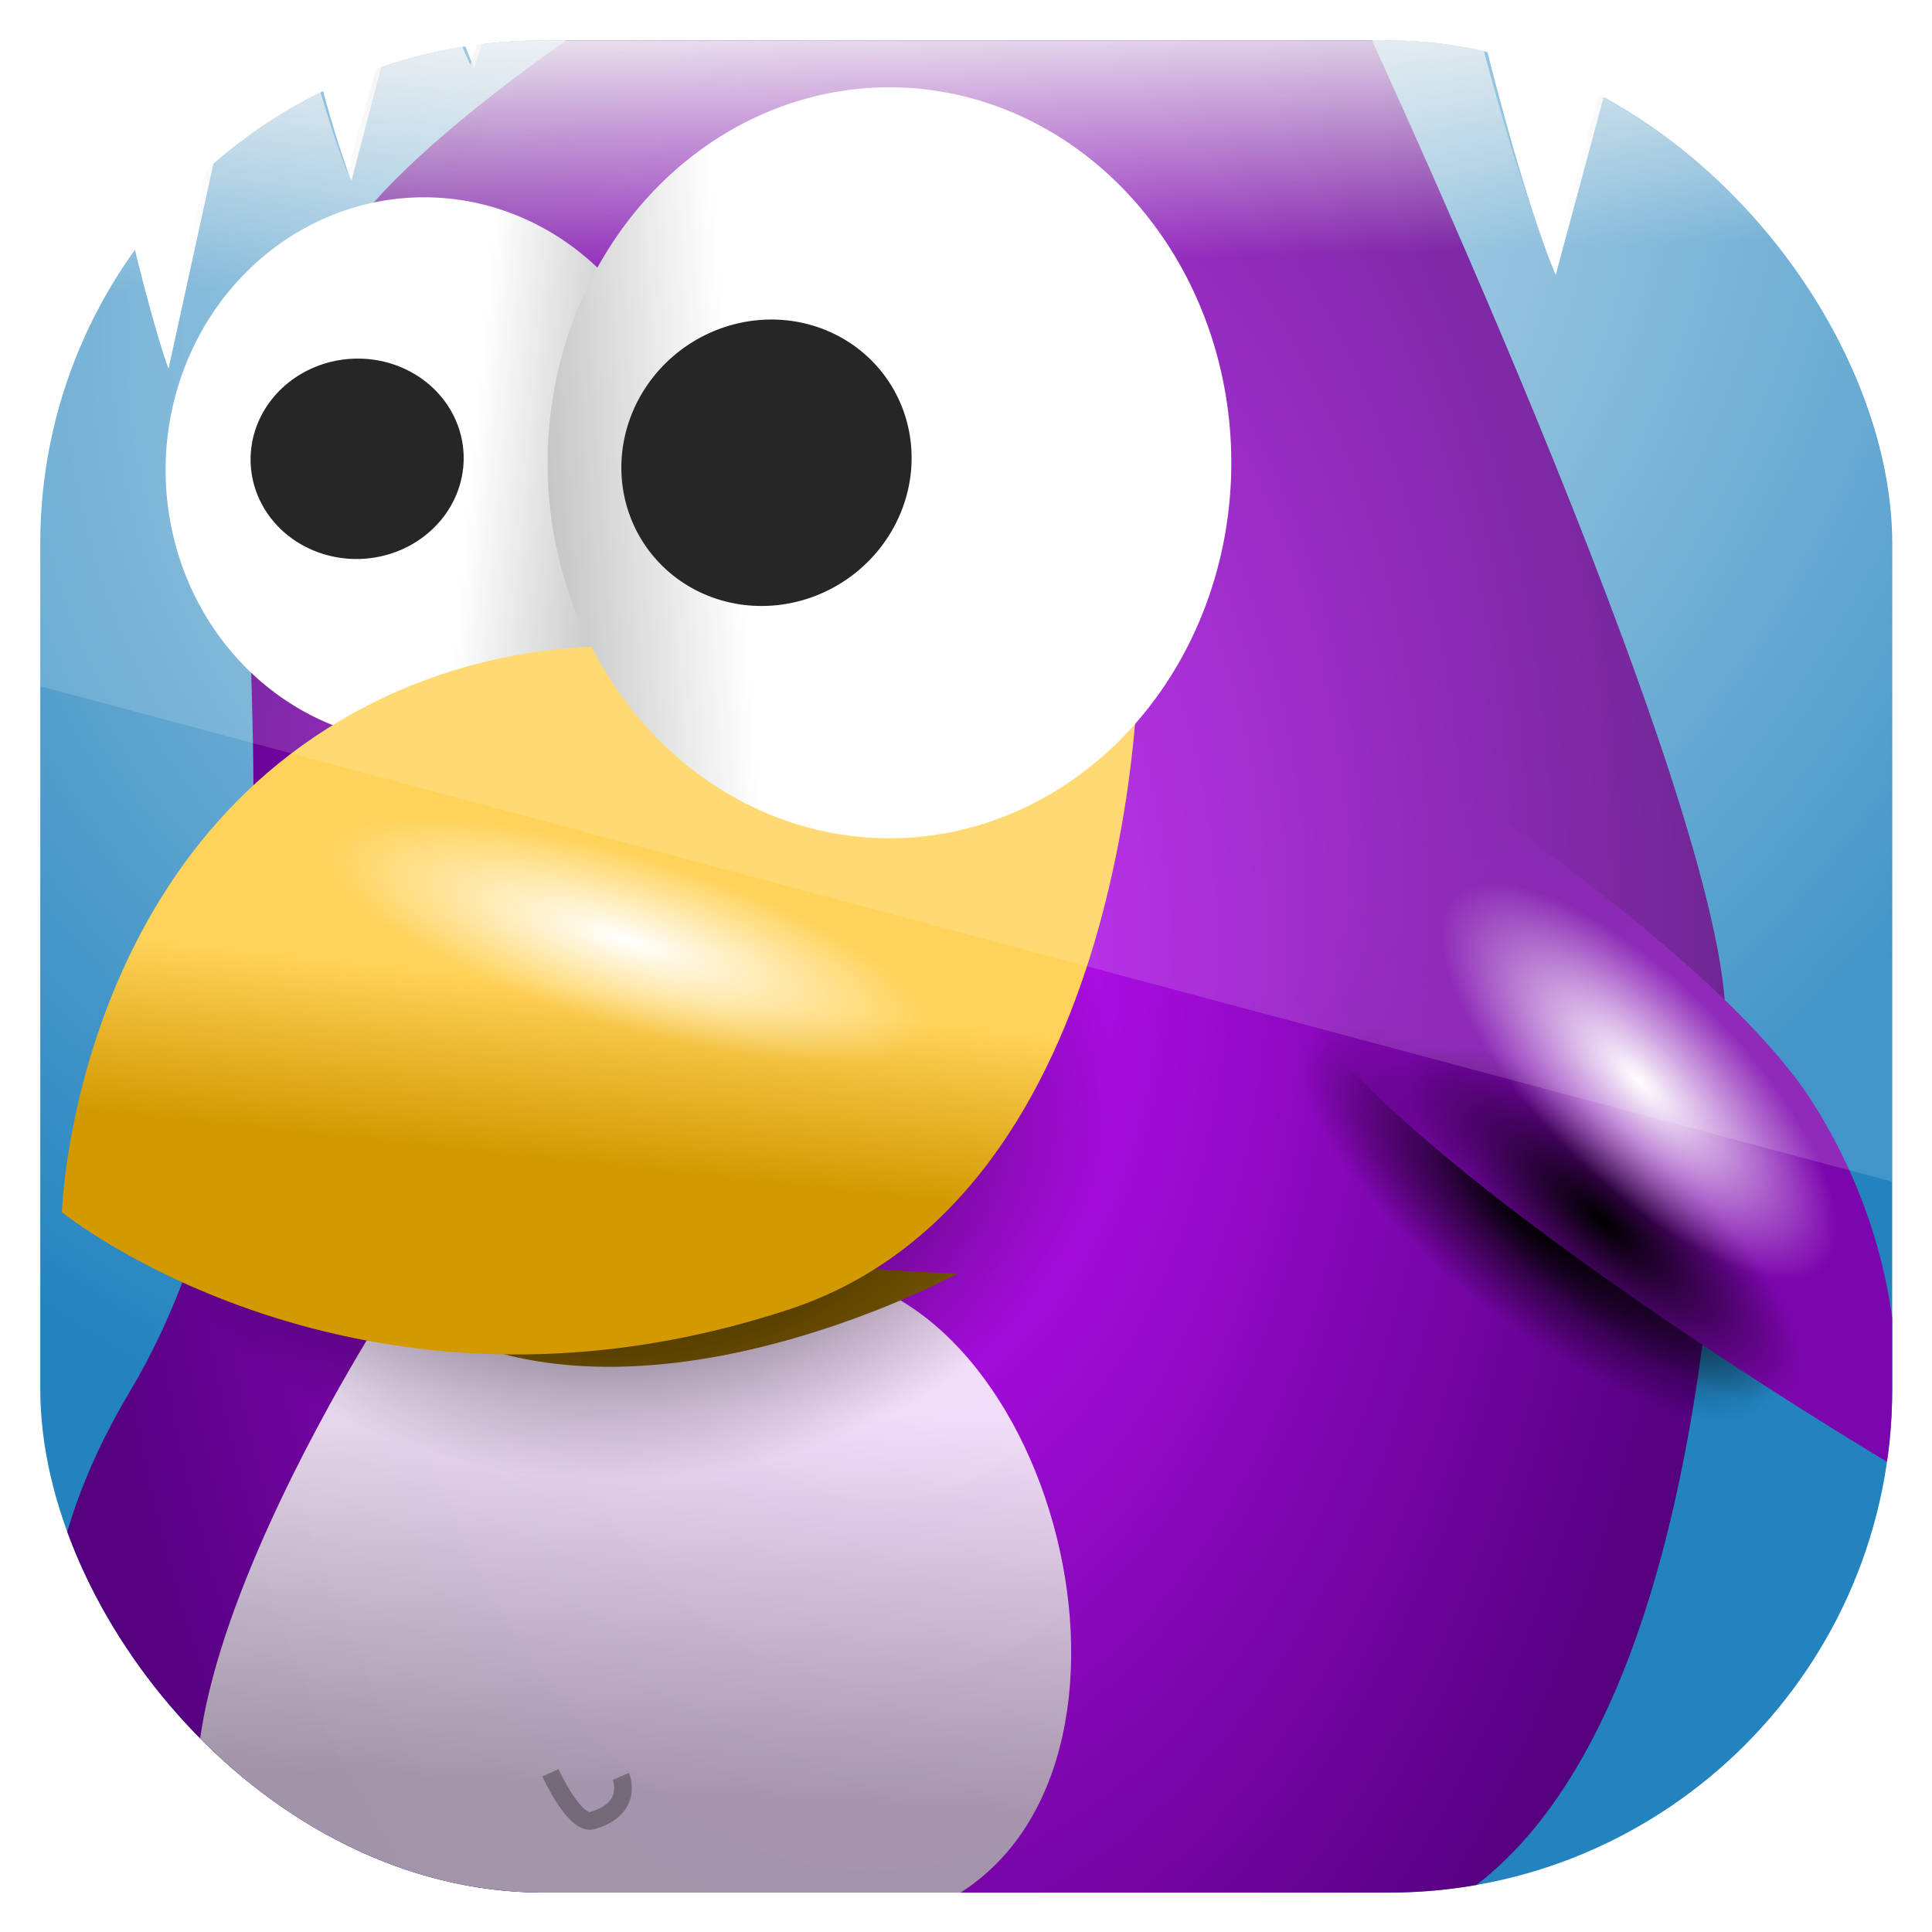 <svg height="96" width="96" xmlns="http://www.w3.org/2000/svg" xmlns:xlink="http://www.w3.org/1999/xlink" xmlns:sodipodi="http://sodipodi.sourceforge.net/DTD/sodipodi-0.dtd" xmlns:inkscape="http://www.inkscape.org/namespaces/inkscape">
 <defs>
  <clipPath clipPathUnits="userSpaceOnUse" id="clipPath3009">
   <path d="m-2 956.36h-96v33.562l96 25.687v-59.25z"/>
  </clipPath>
  <linearGradient x1="77.49" x2="77.37" y1="-3.899" y2="-47.39" gradientUnits="userSpaceOnUse" id="linearGradient20679" gradientTransform="matrix(0.976 0 0 0.98 -30.794 -0.755)">
   <stop stop-color="#fff"/>
   <stop stop-color="#fff" stop-opacity="0" offset="1"/>
  </linearGradient>
  <radialGradient cy="27.342" r="42" gradientUnits="userSpaceOnUse" id="radialGradient20681" cx="59.31" gradientTransform="matrix(1.214 -0.926 0.784 1.028 -47.543 41.14)">
   <stop stop-color="#cbe2ed"/>
   <stop stop-color="#2283bf" offset="1"/>
  </radialGradient>
  <radialGradient cy="47.534" r="37.794" gradientUnits="userSpaceOnUse" id="radialGradient20683" cx="122.2" gradientTransform="matrix(0.999 0.044 -0.073 1.668 -73.925 -36.573)">
   <stop stop-color="#c411ff"/>
   <stop stop-color="#54007f" offset="1"/>
  </radialGradient>
  <radialGradient cy="75.49" r="10.607" gradientUnits="userSpaceOnUse" id="radialGradient20685" cx="57.28" gradientTransform="matrix(1 0 0 0.567 0 32.714)">
   <stop/>
   <stop stop-opacity="0" offset="1"/>
  </radialGradient>
  <linearGradient x1="535.5" x2="535.74" y1="83.1" y2="91.21" gradientUnits="userSpaceOnUse" id="linearGradient20687" gradientTransform="matrix(1.426 0 0 1.466 -719.54 -117.15)">
   <stop stop-color="#f2f2f2"/>
   <stop stop-color="#f2f2f2" stop-opacity="0" offset="1"/>
  </linearGradient>
  <linearGradient x1="53.893" x2="53.18" y1="70.48" y2="81.978" gradientUnits="userSpaceOnUse" id="linearGradient20689" gradientTransform="matrix(1.775 0 0 1.505 -64.41 -38.27)">
   <stop stop-color="#fff"/>
   <stop stop-color="#adadad" offset="1"/>
  </linearGradient>
  <linearGradient x1="33.673" x2="43.622" y1="48.15" y2="48.695" gradientUnits="userSpaceOnUse" id="linearGradient20691">
   <stop stop-color="#fff"/>
   <stop stop-color="#a3a3a3" offset="1"/>
  </linearGradient>
  <filter x="-0.121" y="-0.529" height="2.059" color-interpolation-filters="sRGB" id="filter12169-2" width="1.243">
   <feGaussianBlur stdDeviation="1.005"/>
  </filter>
  <radialGradient cy="75.49" r="10.607" xlink:href="#radialGradient20685" gradientUnits="userSpaceOnUse" id="radialGradient20693" cx="57.28" gradientTransform="matrix(1 0 0 0.567 0 32.714)"/>
  <linearGradient x1="32.845" x2="33.5" y1="61.04" y2="54.54" gradientUnits="userSpaceOnUse" id="linearGradient20695" gradientTransform="matrix(1.15 0 0 1.224 -7.08 -17.656)">
   <stop stop-color="#d29900"/>
   <stop stop-color="#ffd259" offset="1"/>
  </linearGradient>
  <linearGradient x1="25.678" x2="18.662" y1="49.03" y2="49.36" gradientUnits="userSpaceOnUse" id="linearGradient20697">
   <stop stop-color="#fff"/>
   <stop stop-color="#bbb" offset="1"/>
  </linearGradient>
  <linearGradient x1="76.61" x2="68.834" y1="61.25" y2="54.657" gradientUnits="userSpaceOnUse" id="linearGradient20699" gradientTransform="matrix(1.262 -0.104 0.137 0.995 -28.25 -2.998)">
   <stop stop-color="#7c06ad"/>
   <stop stop-color="#7d06ae" stop-opacity="0" offset="1"/>
  </linearGradient>
  <radialGradient cy="56.13" r="7.875" xlink:href="#linearGradient20679" gradientUnits="userSpaceOnUse" id="radialGradient20707" cx="-27.375" gradientTransform="matrix(1 0 0 2.619 0 -90.87)"/>
  <clipPath clipPathUnits="userSpaceOnUse" id="clipPath3182">
   <rect x="5.941" rx="22.711" ry="22.716" y="6.302" height="83.59" width="83.58"/>
  </clipPath>
  <path d="m67.882 75.494a10.607 6.01 0 1 1 -21.213 0 10.607 6.01 0 1 1 21.213 0z" id="SVGCleanerId_0"/>
  <path d="m44 48.375a12.625 22.625 0 1 1 -25.25 0 12.625 22.625 0 1 1 25.25 0z" id="SVGCleanerId_1"/>
  <path d="m-19.5 56.125a7.875 20.625 0 1 1 -15.75 0 7.875 20.625 0 1 1 15.75 0z" fill="url(#radialGradient20707)" id="SVGCleanerId_2"/>
 </defs>
 <g transform="matrix(1 0 0 1 0 -956.36)">
  <g clip-path="url(#clipPath3182)" transform="matrix(1.101 0 0 1.101 -4.54 951.43)">
   <rect x="4.124" rx="7.099" ry="7.229" y="-90.92" fill="url(#linearGradient20679)" height="87.78" width="87.21" transform="matrix(1 0 0 -1 0 0)"/>
   <path d="m15.698 2.984-3.969 18.139s-1.61-4.242-4.059-17.372c-1.961 1.048-3.293 3.088-3.293 5.505v75.354c0 3.479 2.74 6.272 6.179 6.272h74.515c3.44 0 6.225-2.793 6.225-6.272v-75.354c0-3.448-2.737-6.223-6.134-6.272l-2.752 9.656s-1.171-2.559-2.932-9.656h-1.398l-3.744 13.898s-1.582-3.433-4.014-13.898h-43.392l-1.398 4.557s-0.63-1.24-1.579-4.557h-1.443l-2.526 9.656s-1.068-2.522-2.661-9.656h-1.624z" fill="url(#radialGradient20681)"/>
   <path d="m34.25 3.25 30.5 0.25s17.5 37.25 17.25 47.25-1.449 34.729-13.828 40.36c-0.554 0.252-56.172 0.39-56.172 0.39s-11.25-8.75-2-24.25c5.503-9.221 5.75-21.75 5.5-31s-0.5-15 4.75-21.75c3.931-5.054 14-11.25 14-11.25z" fill="url(#radialGradient20683)"/>
   <use xlink:href="#SVGCleanerId_0" fill="url(#radialGradient20685)" opacity="0.667" transform="matrix(0.965 0.786 -0.523 0.535 57.733 -25.781)"/>
   <path d="m15.519 3.056-3.969 17.291s-1.61-4.044-4.06-16.559c-1.962 0.999-3.293 2.943-3.293 5.247v71.828c0 3.316 2.74 5.979 6.18 5.979h74.519c3.44 0 6.225-2.663 6.225-5.979v-71.828c0-3.287-2.737-5.932-6.135-5.979l-2.752 9.204s-1.171-2.439-2.932-9.204h-1.398l-3.744 13.247s-1.582-3.273-4.015-13.247h-43.394l-1.398 4.344s-0.63-1.182-1.579-4.344h-1.444l-2.526 9.204s-1.068-2.404-2.661-9.204h-1.624z" fill="url(#linearGradient20687)"/>
   <path d="m21.344 63.887s-16.71 25.958-2.83 27.49c4.933 0.545 10.622 0.295 22.806 0.176 15.616-0.152 13.035-23.026 3.216-28.519-5.466-3.058 2.242-8.794 2.242-8.794z" fill="url(#linearGradient20689)" opacity="0.857"/>
   <use xlink:href="#SVGCleanerId_1" fill="url(#linearGradient20691)" transform="matrix(0.924 0 0 0.544 -5.727 -0.626)"/>
   <path d="m73.614 38.703c0 9-3.364 15.547-3.364 15.547s1.25-0.5 4.25-4.5-0.886-11.047-0.886-11.047z" fill="#876200" filter="url(#filter12169-2)" transform="matrix(0.163 2.363 -2.333 -0.081 125.64 -108.86)"/>
   <use xlink:href="#SVGCleanerId_0" fill="url(#radialGradient20693)" opacity="0.825" transform="matrix(2.143 0 0 2.941 -90.996 -168.48)"/>
   <path d="m34.804 33.83s-6.079-1.075-12.737 1.843c-14.641 6.416-15.149 23.515-15.149 23.515s13.348 10.793 32.809 4.388c15.735-5.179 15.777-29.246 15.777-29.246z" fill="url(#linearGradient20695)"/>
   <use xlink:href="#SVGCleanerId_1" fill="url(#linearGradient20697)" transform="matrix(1.222 0 0 0.749 5.926 -10.869)"/>
   <use xlink:href="#SVGCleanerId_1" transform="matrix(0.509 0.082 -0.056 0.282 25.455 9.148)"/>
   <use xlink:href="#SVGCleanerId_1" transform="matrix(0.379 0.033 -0.021 0.199 9.366 14.522)"/>
   <path d="m60.126 33.73s20.507 12.144 25.811 20.513c5.304 8.369 3.529 16.316 3.529 16.316s-25.371-15.013-27.698-22.622c-2.327-7.608-1.642-14.207-1.642-14.207z" fill="url(#linearGradient20699)"/>
   <path d="m32.143 84.648s0.621 1.435-1.279 1.994c-0.812 0.239-1.9-2.156-1.9-2.156" stroke-width="0.797" fill="none" stroke="#000" opacity="0.294"/>
   <use xlink:href="#SVGCleanerId_0" fill="url(#radialGradient20685)" opacity="0.417" transform="matrix(0.809 0.712 -0.438 0.485 63.21 -17.807)"/>
   <use xlink:href="#SVGCleanerId_2" opacity="0.421" transform="matrix(0.398 -0.412 0.406 0.405 66.22 19.261)"/>
   <use xlink:href="#SVGCleanerId_2" opacity="0.268" transform="matrix(0.398 -0.412 0.406 0.405 70.29 20.85)"/>
   <use xlink:href="#SVGCleanerId_2" opacity="0.68" transform="matrix(0.357 -0.401 0.648 0.221 5.804 23.517)"/>
   <use xlink:href="#SVGCleanerId_2" opacity="0.68" transform="matrix(0.357 -0.401 0.648 0.221 10.892 24.661)"/>
  </g>
  <rect x="-96" rx="25" y="958.36" clip-path="url(#clipPath3009)" fill="#fff" height="92" opacity="0.15" width="92" transform="matrix(1 0 0 1 98 0)"/>
 </g>
</svg>
